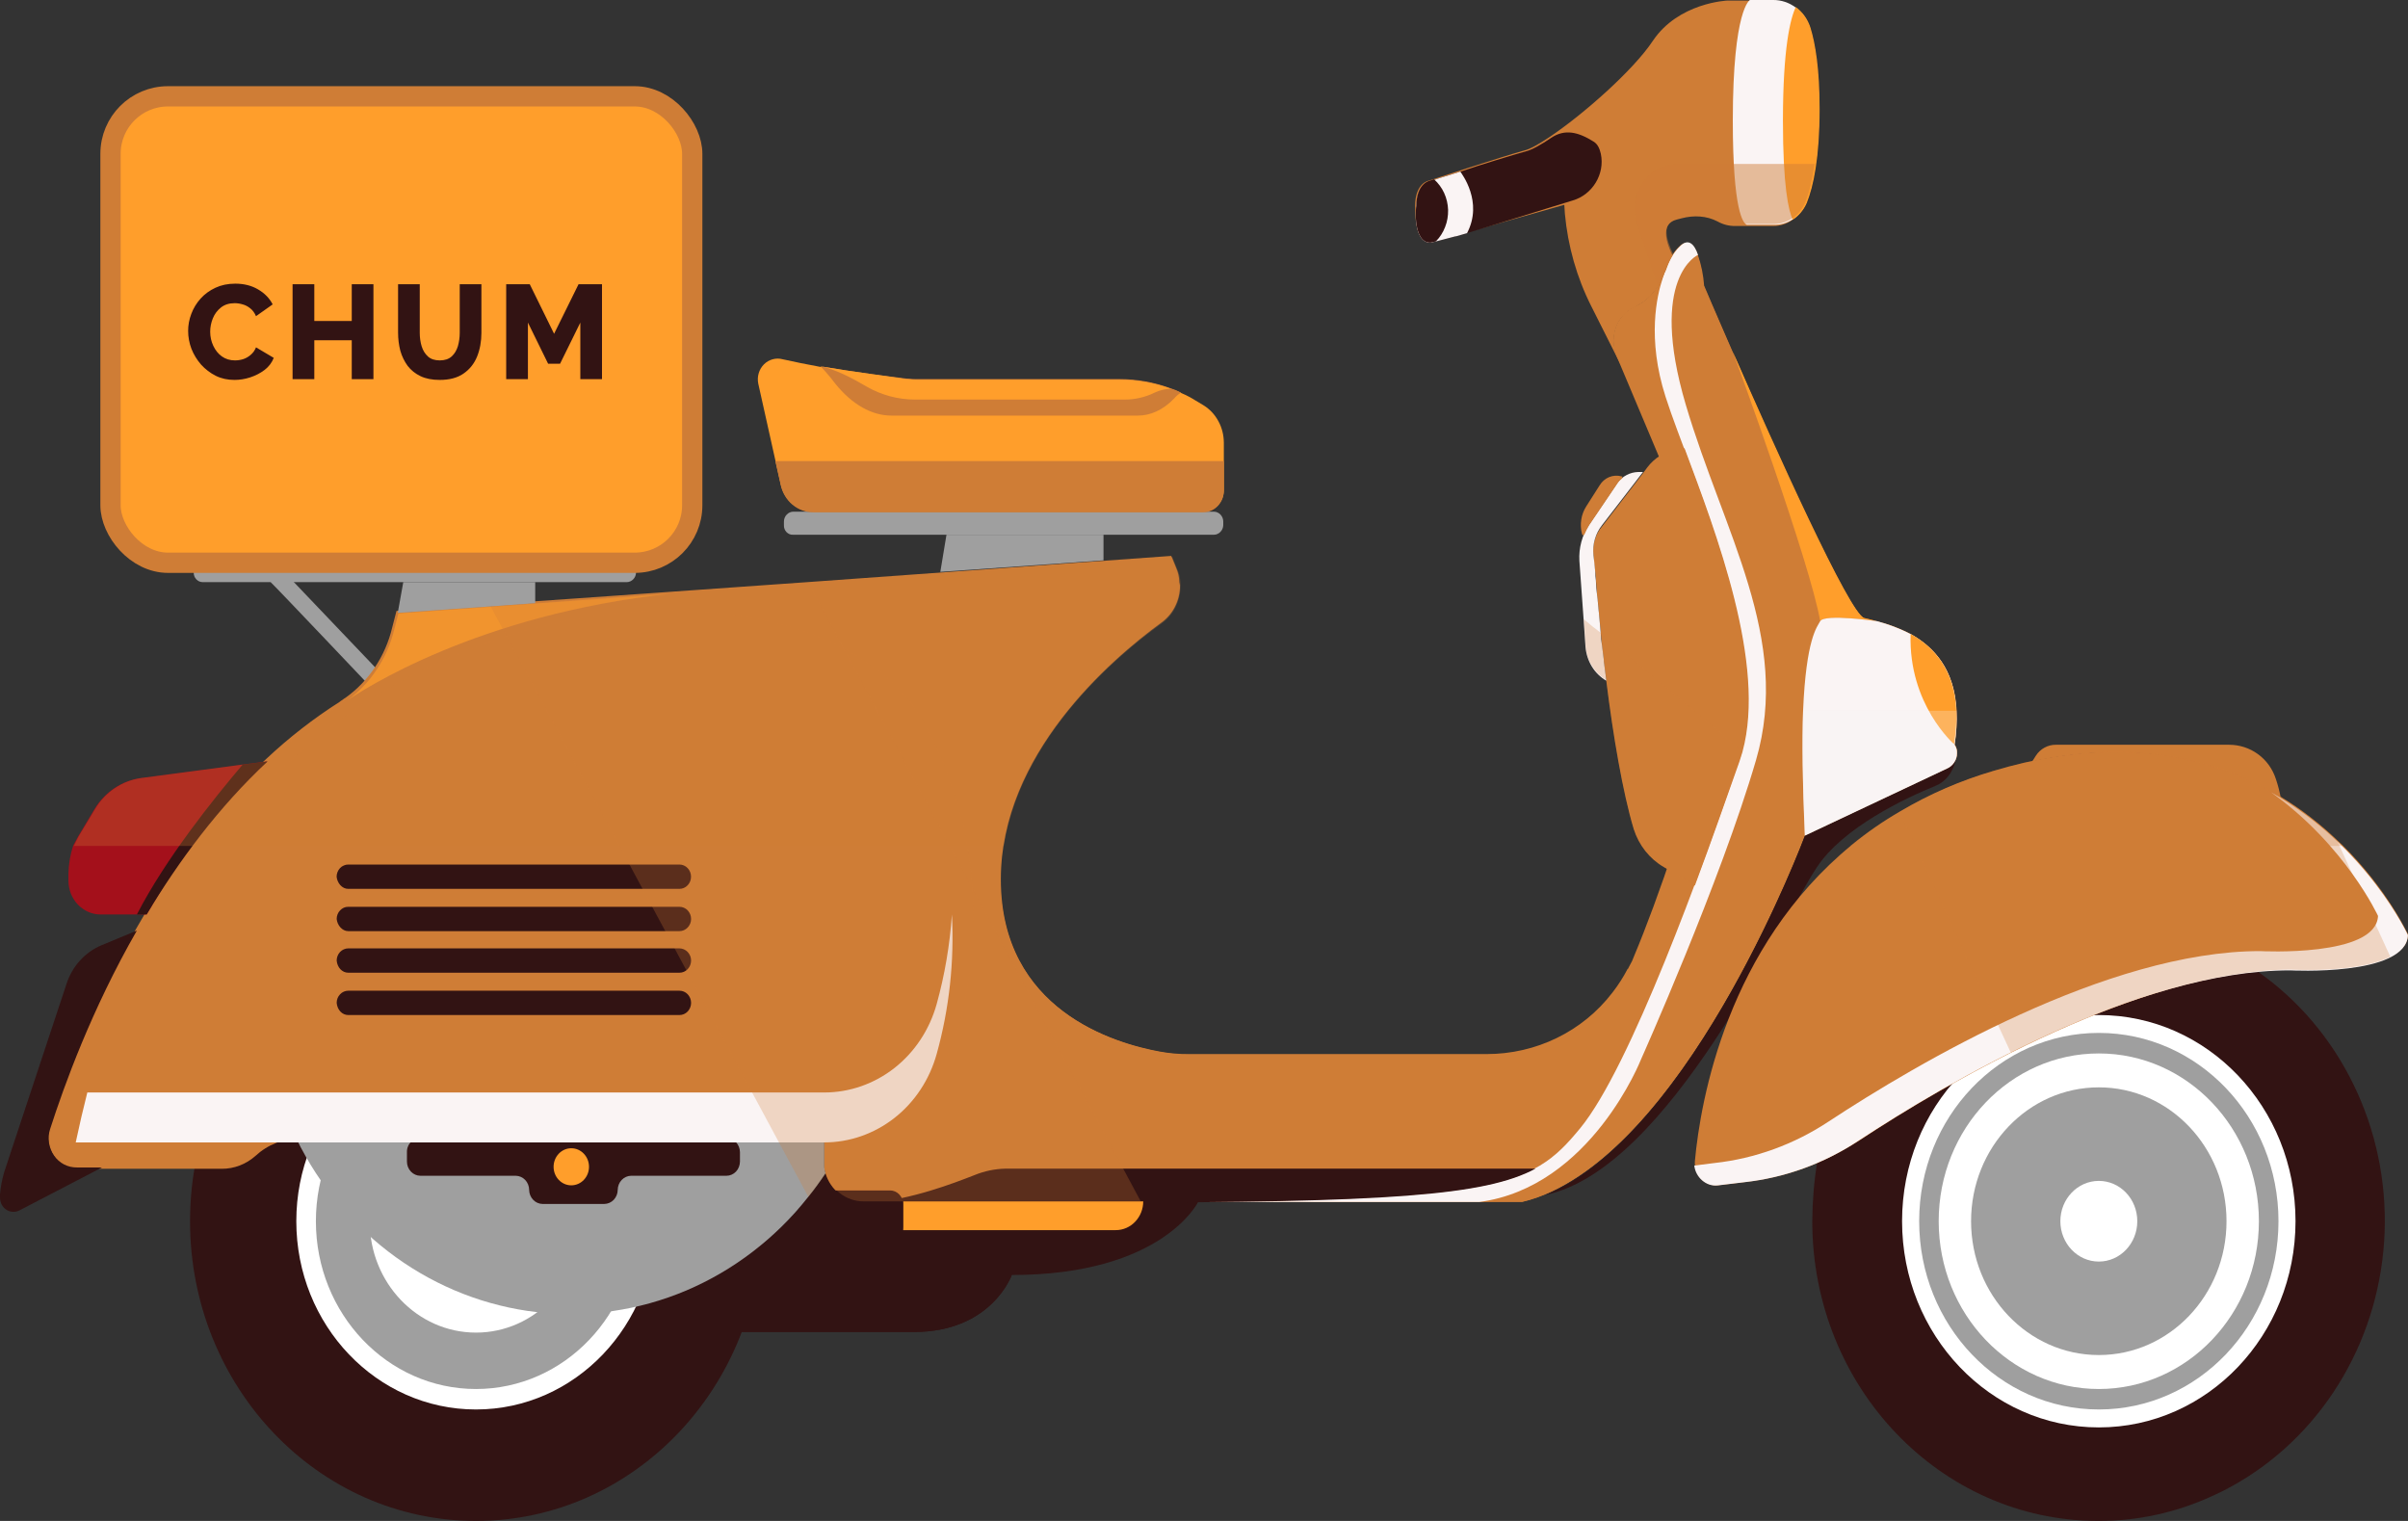 <svg width="38" height="24" viewBox="0 0 38 24" fill="none" xmlns="http://www.w3.org/2000/svg">
<rect x="0" y="0" width="38" height="24" fill="#333333" stroke="none"/>
<path d="M4.512 9.054L6.141 10.762L5.958 10.954C5.958 10.954 4.329 9.236 4.271 9.186L4.512 9.054Z" fill="#9F9F9F"/>
<path d="M12.351 5.669C12.525 5.709 12.737 5.75 12.949 5.79H12.959C13.489 5.881 14.058 5.952 14.299 5.982C14.383 5.991 14.466 5.994 14.55 5.992H17.683C17.953 5.993 18.22 6.041 18.474 6.134C18.534 6.153 18.592 6.176 18.648 6.205C18.721 6.236 18.792 6.273 18.86 6.316L18.995 6.397C19.091 6.457 19.172 6.543 19.227 6.646C19.283 6.748 19.312 6.864 19.313 6.983V7.73C19.313 7.776 19.305 7.82 19.289 7.862C19.273 7.904 19.248 7.942 19.218 7.974C19.187 8.006 19.151 8.031 19.111 8.049C19.071 8.066 19.028 8.074 18.985 8.074H12.833C12.715 8.074 12.6 8.032 12.507 7.955C12.415 7.878 12.35 7.77 12.322 7.649L12.236 7.265L11.966 6.054C11.955 5.999 11.957 5.942 11.973 5.889C11.989 5.835 12.018 5.787 12.056 5.749C12.095 5.71 12.142 5.683 12.194 5.669C12.246 5.655 12.3 5.655 12.351 5.669Z" fill="#FF9E2B"/>
<path d="M12.371 8.286V8.226C12.372 8.186 12.388 8.148 12.415 8.12C12.442 8.092 12.478 8.075 12.516 8.074H19.159C19.197 8.075 19.233 8.092 19.26 8.12C19.287 8.148 19.303 8.186 19.304 8.226V8.286C19.303 8.326 19.287 8.364 19.26 8.392C19.234 8.42 19.197 8.437 19.159 8.438H12.516C12.497 8.439 12.477 8.436 12.459 8.429C12.441 8.421 12.425 8.41 12.411 8.396C12.398 8.382 12.387 8.364 12.38 8.346C12.373 8.327 12.37 8.306 12.371 8.286Z" fill="#9F9F9F"/>
<path d="M14.936 8.438L14.839 9.024L17.414 8.842V8.438H14.936Z" fill="#9F9F9F"/>
<path d="M13.035 18.513C13.074 18.645 13.152 18.76 13.258 18.841C13.364 18.923 13.492 18.967 13.623 18.967H18.907C18.907 18.967 18.348 20.119 15.966 20.119C15.966 20.119 15.648 21.018 14.424 21.018H11.484L11.32 20.119C12.004 19.732 12.592 19.182 13.035 18.513Z" fill="#321313"/>
<path d="M13.035 18.513C13.074 18.645 13.152 18.76 13.258 18.841C13.364 18.923 13.492 18.967 13.623 18.967H16.285C16.189 19.664 15.967 20.119 15.967 20.119C15.967 20.119 15.649 21.018 14.425 21.018H11.484L11.32 20.119C12.004 19.732 12.592 19.182 13.035 18.513Z" fill="#321313"/>
<path d="M7.511 24C10.004 24 12.024 21.882 12.024 19.27C12.024 16.659 10.004 14.541 7.511 14.541C5.019 14.541 2.999 16.659 2.999 19.27C2.999 21.882 5.019 24 7.511 24Z" fill="#321313"/>
<path d="M0.779 17.785C1.02 17.047 1.502 15.734 2.303 14.39C2.332 14.329 2.37 14.279 2.399 14.228C2.457 14.127 2.515 14.036 2.573 13.945C2.611 13.879 2.653 13.815 2.698 13.753C2.728 13.695 2.763 13.641 2.804 13.591C2.805 13.591 2.807 13.591 2.808 13.591C2.809 13.59 2.81 13.589 2.811 13.588C2.812 13.587 2.813 13.586 2.813 13.585C2.813 13.584 2.814 13.582 2.814 13.581C2.852 13.531 2.881 13.48 2.92 13.43C2.958 13.379 2.987 13.339 3.026 13.288C3.064 13.228 3.112 13.167 3.151 13.116C3.228 13.015 3.315 12.904 3.402 12.803C3.44 12.753 3.479 12.712 3.517 12.662C3.556 12.621 3.595 12.571 3.633 12.53L3.643 12.52L3.778 12.379L3.913 12.237C3.961 12.197 4 12.146 4.048 12.106H4.057C4.108 12.065 4.156 12.021 4.202 11.975C4.561 11.638 4.948 11.337 5.36 11.075C5.38 11.055 5.408 11.045 5.428 11.025L5.447 11.014C5.817 10.752 6.081 10.357 6.189 9.903L6.257 9.64L7.723 9.539L10.586 9.338L12.737 9.186L18.483 8.772L18.561 8.964C18.59 9.03 18.607 9.103 18.609 9.176C18.617 9.299 18.595 9.423 18.545 9.534C18.494 9.646 18.417 9.742 18.32 9.813C17.558 10.358 16.092 11.63 15.822 13.329C15.799 13.506 15.787 13.685 15.784 13.864C15.784 15.936 17.577 16.461 18.3 16.593C18.453 16.621 18.608 16.635 18.763 16.633H23.458C24.239 16.633 24.972 16.28 25.445 15.663C25.536 15.546 25.616 15.421 25.685 15.289C25.686 15.289 25.688 15.289 25.689 15.288C25.69 15.288 25.691 15.287 25.692 15.286C25.693 15.285 25.694 15.284 25.694 15.283C25.695 15.281 25.695 15.28 25.695 15.279C25.714 15.248 25.724 15.218 25.743 15.188C25.762 15.158 25.772 15.117 25.791 15.077C25.974 14.642 26.206 14.017 26.427 13.349C26.938 11.843 27.43 10.176 27.43 10.176L25.503 5.6C25.448 5.46 25.446 5.303 25.498 5.162C25.55 5.021 25.652 4.907 25.782 4.843C25.902 4.793 26.008 4.713 26.091 4.61C26.144 4.545 26.189 4.474 26.226 4.398C26.246 4.36 26.262 4.319 26.274 4.277C26.323 4.135 26.39 3.994 26.496 3.893C26.756 3.641 26.853 4.216 26.881 4.499C26.881 4.499 29.08 9.652 29.417 9.753C29.465 9.763 29.543 9.783 29.62 9.804C30.111 9.935 31.076 10.268 30.844 11.744C30.872 11.781 30.885 11.828 30.883 11.875C30.883 11.927 30.868 11.978 30.841 12.021C30.813 12.064 30.774 12.098 30.729 12.118L28.482 13.177C28.482 13.177 28.453 13.238 28.415 13.339C28.116 14.107 26.737 17.351 24.905 18.562C24.616 18.754 24.327 18.895 24.018 18.966H13.614C13.482 18.966 13.354 18.922 13.248 18.84C13.143 18.759 13.065 18.643 13.026 18.512C13.015 18.479 13.008 18.445 13.007 18.411V17.966H4.734C4.475 17.963 4.224 18.061 4.03 18.241C3.882 18.372 3.694 18.444 3.5 18.443H1.214C0.915 18.443 0.693 18.128 0.779 17.785Z" fill="#CF7D36"/>
<path opacity="0.32" d="M1.707 16.906C1.922 16.082 2.229 15.289 2.622 14.541C5.718 8.731 13.104 8.599 14.608 11.449C15.601 13.328 15.437 15.097 15.11 16.259C14.998 16.661 14.764 17.015 14.444 17.266C14.124 17.517 13.735 17.653 13.335 17.654H1.523C1.581 17.401 1.639 17.148 1.707 16.906Z" fill="#CF7D36"/>
<path d="M1.157 13.339C1.186 13.288 1.205 13.248 1.234 13.197L1.494 12.763C1.574 12.632 1.68 12.521 1.805 12.437C1.93 12.354 2.07 12.299 2.217 12.278L3.817 12.066L4.213 12.015C4.165 12.056 4.116 12.106 4.068 12.147H4.059C4.01 12.187 3.972 12.237 3.924 12.278L3.788 12.419C3.741 12.464 3.696 12.511 3.654 12.561L3.644 12.571C3.606 12.611 3.567 12.662 3.528 12.702C3.49 12.753 3.451 12.793 3.413 12.844C3.326 12.945 3.239 13.056 3.162 13.157C3.123 13.218 3.075 13.268 3.037 13.329C2.998 13.379 2.969 13.42 2.93 13.47C2.892 13.521 2.863 13.571 2.824 13.622C2.823 13.622 2.822 13.622 2.821 13.622C2.82 13.623 2.818 13.624 2.818 13.624C2.817 13.626 2.816 13.627 2.815 13.628C2.815 13.629 2.815 13.63 2.815 13.632C2.776 13.692 2.747 13.743 2.709 13.793C2.67 13.854 2.622 13.925 2.583 13.985C2.525 14.076 2.468 14.177 2.41 14.268C2.381 14.329 2.342 14.379 2.314 14.43H1.591C1.524 14.431 1.457 14.417 1.395 14.39C1.333 14.363 1.277 14.324 1.229 14.274C1.181 14.224 1.144 14.165 1.118 14.1C1.093 14.035 1.08 13.965 1.08 13.894V13.793C1.082 13.639 1.108 13.485 1.157 13.339Z" fill="#A4101B"/>
<path d="M24.935 17.815C25.726 16.855 26.864 13.702 27.442 12.015C28.021 10.327 26.672 7.488 26.285 6.275C25.986 5.346 26.15 4.668 26.237 4.406C26.246 4.363 26.262 4.322 26.285 4.284C26.333 4.143 26.401 4.002 26.507 3.901C26.642 3.759 26.738 3.86 26.796 4.032C26.849 4.185 26.881 4.345 26.892 4.507C26.892 4.507 27.075 4.941 27.345 5.558C28.001 7.074 29.177 9.691 29.418 9.761C29.467 9.771 29.534 9.792 29.621 9.812C29.739 9.838 29.856 9.875 29.968 9.923C30.449 10.125 31.027 10.579 30.846 11.752C30.871 11.79 30.885 11.836 30.884 11.883C30.884 11.935 30.869 11.986 30.842 12.029C30.814 12.072 30.775 12.106 30.73 12.126L28.483 13.185C28.483 13.185 26.555 18.358 24.019 18.965H17.27C23.662 18.967 24.144 18.775 24.935 17.815Z" fill="#CF7D36"/>
<path d="M24.935 17.805C25.726 16.846 26.864 13.692 27.442 12.005C28.021 10.318 26.672 7.478 26.285 6.265C25.986 5.336 26.15 4.659 26.237 4.396C26.246 4.353 26.262 4.312 26.285 4.275C26.333 4.133 26.401 3.992 26.507 3.891C26.642 3.749 26.738 3.85 26.796 4.022C26.796 4.022 26.005 4.366 26.603 6.387C27.201 8.407 28.271 10.075 27.711 11.995C27.15 13.915 25.898 16.713 25.898 16.713C25.898 16.713 25.107 18.734 23.343 18.967H17.268C23.662 18.967 24.144 18.765 24.935 17.805Z" fill="#FAF4F4"/>
<path d="M25.282 8.307L25.928 7.467L25.995 7.376C26.108 7.227 26.269 7.126 26.448 7.093L26.583 7.073C27.085 8.417 27.875 10.479 27.498 11.862C27.479 11.913 27.469 11.963 27.45 12.014C27.257 12.559 27.017 13.247 26.746 13.974L26.254 13.681C26.031 13.551 25.863 13.338 25.782 13.085C25.608 12.509 25.454 11.599 25.348 10.741V10.73C25.339 10.63 25.32 10.538 25.31 10.438V10.419C25.3 10.338 25.291 10.257 25.281 10.186C25.279 10.122 25.273 10.058 25.262 9.995C25.252 9.883 25.242 9.782 25.233 9.681C25.223 9.611 25.223 9.54 25.213 9.479C25.213 9.459 25.204 9.429 25.204 9.399C25.194 9.308 25.194 9.227 25.185 9.156C25.185 9.116 25.175 9.065 25.175 9.025C25.155 8.924 25.155 8.833 25.146 8.762C25.136 8.68 25.143 8.597 25.167 8.519C25.19 8.44 25.229 8.368 25.282 8.307Z" fill="#CF7D36"/>
<path d="M24.386 18.856C26.333 18.452 28.108 14.531 28.667 13.692C29.081 13.056 30.075 12.591 30.547 12.399C30.701 12.338 30.817 12.187 30.856 12.015L30.865 11.975C30.854 12.008 30.836 12.039 30.812 12.065C30.789 12.091 30.761 12.112 30.73 12.126L28.484 13.186C28.484 13.186 26.729 17.886 24.386 18.856Z" fill="#321313"/>
<path d="M29.621 9.802C29.534 9.782 29.466 9.761 29.418 9.752C29.187 9.681 28.011 7.064 27.345 5.548C27.384 5.649 28.57 8.893 28.724 9.802C28.791 9.681 29.621 9.802 29.621 9.802Z" fill="#FF9E2B"/>
<path d="M29.968 9.914C29.843 9.864 29.717 9.834 29.621 9.803C29.717 9.832 29.843 9.864 29.968 9.914Z" fill="#FF9E2B"/>
<path d="M35.994 12.601C35.976 12.498 35.95 12.397 35.917 12.298C35.811 11.965 35.512 11.752 35.175 11.752H32.446C32.383 11.751 32.322 11.766 32.266 11.796C32.21 11.826 32.163 11.87 32.128 11.924L32.07 12.015C33.776 11.651 35.069 12.025 35.994 12.601Z" fill="#CF7D36"/>
<path d="M25.079 8.276L25.523 7.62C25.562 7.568 25.612 7.525 25.669 7.496C25.725 7.466 25.787 7.45 25.851 7.448H25.928L25.282 8.286C25.23 8.352 25.191 8.428 25.168 8.509C25.144 8.591 25.137 8.676 25.146 8.761C25.155 8.831 25.165 8.922 25.174 9.024C25.173 9.068 25.177 9.112 25.184 9.155C25.186 9.236 25.192 9.317 25.204 9.397C25.204 9.418 25.213 9.448 25.213 9.478C25.223 9.549 25.223 9.61 25.233 9.68C25.242 9.781 25.252 9.882 25.261 9.993C25.263 10.058 25.27 10.122 25.281 10.185C25.29 10.266 25.3 10.337 25.31 10.418V10.438C25.319 10.529 25.338 10.63 25.348 10.731V10.741C25.256 10.687 25.177 10.61 25.12 10.517C25.063 10.423 25.029 10.316 25.02 10.206L24.991 9.781L24.924 8.851C24.912 8.647 24.967 8.444 25.079 8.276Z" fill="#FAF4F4"/>
<path d="M25.6 7.549V7.517H25.59C25.526 7.499 25.457 7.503 25.394 7.528C25.332 7.554 25.279 7.599 25.243 7.659L25.031 7.992C24.992 8.054 24.965 8.124 24.954 8.197C24.942 8.27 24.945 8.345 24.963 8.417L24.973 8.447L25.002 8.437C25.024 8.384 25.05 8.334 25.079 8.286L25.523 7.63C25.543 7.598 25.569 7.57 25.6 7.549Z" fill="#CF7D36"/>
<path d="M17.607 10.186C18.243 9.61 18.542 9.549 18.619 9.186C18.628 9.309 18.606 9.432 18.555 9.544C18.505 9.656 18.427 9.751 18.33 9.822C17.501 10.428 15.794 11.914 15.794 13.874C15.794 15.946 17.597 16.471 18.32 16.603C18.473 16.631 18.628 16.645 18.783 16.643H23.478C24.259 16.643 24.992 16.29 25.465 15.673L25.012 16.379C24.884 16.578 24.712 16.741 24.51 16.854C24.308 16.966 24.083 17.026 23.854 17.026H18.33C18.33 17.026 15.485 17.026 15.485 14.5C15.485 11.973 16.363 11.338 17.607 10.186Z" fill="#CF7D36"/>
<path d="M3.828 12.066L4.223 12.015C3.453 12.732 2.816 13.592 2.314 14.43H2.16C2.613 13.551 3.365 12.611 3.828 12.066Z" fill="#321313"/>
<path d="M1.41436e-05 18.847L1.41436e-05 18.897C-0 18.935 0.009 18.973 0.026 19.007C0.044 19.04 0.069 19.069 0.1 19.089C0.131 19.109 0.167 19.121 0.203 19.122C0.239 19.124 0.276 19.116 0.308 19.099L1.61 18.422H1.215C1.145 18.423 1.075 18.407 1.012 18.375C0.949 18.342 0.894 18.294 0.853 18.235C0.811 18.175 0.784 18.106 0.773 18.033C0.762 17.96 0.768 17.886 0.791 17.816C1.012 17.129 1.446 15.927 2.16 14.684L1.601 14.916C1.473 14.97 1.358 15.051 1.263 15.156C1.168 15.26 1.096 15.385 1.051 15.521L0.067 18.493C0.033 18.608 0.01 18.727 1.41436e-05 18.847Z" fill="#321313"/>
<path d="M13.75 18.977H17.279C21.907 18.977 23.44 18.866 24.231 18.441H15.861C15.697 18.445 15.534 18.479 15.38 18.542C15.042 18.674 14.386 18.926 13.75 18.977Z" fill="#321313"/>
<path d="M6.219 9.943L6.287 9.68L10.616 9.367H10.597C7.53 9.69 5.698 10.903 5.477 11.055C5.843 10.789 6.107 10.395 6.219 9.943Z" fill="#FF9E2B"/>
<path d="M22.331 3.253C22.331 2.879 22.553 2.849 22.553 2.849C22.553 2.849 23.691 2.475 24.057 2.374C24.144 2.354 24.288 2.273 24.453 2.162C24.982 1.808 25.773 1.111 26.082 0.646C26.487 0.04 27.258 0.009 27.258 0.009H27.963C28.09 0.009 28.215 0.051 28.318 0.129C28.422 0.207 28.5 0.317 28.541 0.444C28.618 0.696 28.685 1.1 28.685 1.727C28.685 2.495 28.589 2.95 28.483 3.212C28.443 3.318 28.374 3.408 28.284 3.471C28.195 3.534 28.089 3.567 27.981 3.566H27.385C27.287 3.568 27.191 3.543 27.105 3.495C26.932 3.404 26.729 3.394 26.536 3.445L26.459 3.465C26.189 3.535 26.305 3.849 26.392 4.031C26.345 4.111 26.307 4.195 26.276 4.283C26.264 4.325 26.248 4.365 26.228 4.404C26.195 4.483 26.15 4.555 26.093 4.616C26.016 4.717 25.91 4.788 25.794 4.849C25.728 4.879 25.668 4.922 25.618 4.977C25.568 5.031 25.529 5.095 25.503 5.166C25.477 5.236 25.465 5.311 25.466 5.387C25.468 5.462 25.485 5.537 25.514 5.606L25.592 5.787L25.11 4.829C24.882 4.377 24.742 3.882 24.695 3.373L24.686 3.232L22.97 3.717H22.96L22.575 3.828C22.293 3.829 22.341 3.253 22.331 3.253Z" fill="#CF7D36"/>
<path d="M22.351 3.264C22.351 2.89 22.573 2.86 22.573 2.86C22.591 2.852 22.61 2.845 22.63 2.84C22.707 2.81 22.862 2.769 23.045 2.709C23.402 2.587 23.874 2.446 24.086 2.386C24.173 2.365 24.317 2.285 24.482 2.173C24.694 2.032 24.906 2.082 25.147 2.234C25.214 2.274 25.243 2.345 25.262 2.426C25.33 2.749 25.128 3.073 24.819 3.163L23.151 3.679L22.977 3.729H22.968L22.659 3.81L22.573 3.83C22.293 3.83 22.341 3.253 22.351 3.264Z" fill="#321313"/>
<path d="M22.351 3.264C22.351 2.89 22.573 2.86 22.573 2.86C22.591 2.851 22.61 2.845 22.63 2.84C22.707 2.81 22.862 2.769 23.045 2.708C23.064 2.739 23.411 3.183 23.151 3.679L22.977 3.729H22.968L22.659 3.81L22.573 3.83C22.293 3.83 22.341 3.253 22.351 3.264Z" fill="#FAF4F4"/>
<path d="M22.351 3.253C22.351 2.879 22.573 2.849 22.573 2.849C22.591 2.841 22.61 2.834 22.63 2.829C22.697 2.889 22.752 2.963 22.79 3.046C22.828 3.129 22.849 3.22 22.852 3.312C22.854 3.405 22.839 3.497 22.805 3.582C22.772 3.668 22.723 3.745 22.659 3.809L22.573 3.829C22.293 3.83 22.341 3.253 22.351 3.253Z" fill="#321313"/>
<path d="M27.616 1.69031e-05H27.982C28.11 -0.001 28.235 0.041 28.338 0.119C28.442 0.197 28.52 0.307 28.56 0.435C28.637 0.687 28.704 1.091 28.704 1.718C28.704 2.486 28.608 2.941 28.502 3.203C28.455 3.312 28.378 3.404 28.28 3.466C28.196 3.52 28.099 3.548 28 3.547H27.567C27.509 3.527 27.345 3.335 27.345 1.9C27.346 0.131 27.616 1.69031e-05 27.616 1.69031e-05Z" fill="#FAF4F4"/>
<path d="M28.339 0.111C28.447 0.19 28.528 0.304 28.57 0.435C28.648 0.687 28.715 1.091 28.715 1.718C28.715 2.486 28.618 2.941 28.512 3.203C28.465 3.312 28.388 3.404 28.291 3.466C28.223 3.325 28.136 2.931 28.136 1.9C28.137 0.758 28.252 0.293 28.339 0.111Z" fill="#FF9E2B"/>
<path d="M7.511 22.241C9.076 22.241 10.345 20.911 10.345 19.27C10.345 17.629 9.076 16.299 7.511 16.299C5.945 16.299 4.676 17.629 4.676 19.27C4.676 20.911 5.945 22.241 7.511 22.241Z" fill="white"/>
<path d="M7.511 21.918C8.907 21.918 10.038 20.732 10.038 19.27C10.038 17.808 8.907 16.623 7.511 16.623C6.116 16.623 4.985 17.808 4.985 19.27C4.985 20.732 6.116 21.918 7.511 21.918Z" fill="#9F9F9F"/>
<path d="M7.511 21.383C8.624 21.383 9.527 20.437 9.527 19.271C9.527 18.104 8.624 17.159 7.511 17.159C6.398 17.159 5.496 18.104 5.496 19.271C5.496 20.437 6.398 21.383 7.511 21.383Z" fill="#9F9F9F"/>
<path d="M7.512 21.028C8.438 21.028 9.189 20.241 9.189 19.27C9.189 18.299 8.438 17.512 7.512 17.512C6.585 17.512 5.834 18.299 5.834 19.27C5.834 20.241 6.585 21.028 7.512 21.028Z" fill="white"/>
<path d="M28.676 18.341C28.823 17.577 29.146 16.863 29.619 16.261C30.091 15.659 30.698 15.189 31.385 14.891C32.072 14.593 32.819 14.478 33.559 14.554C34.299 14.631 35.01 14.897 35.628 15.33C36.269 15.779 36.79 16.393 37.14 17.113C37.491 17.832 37.66 18.634 37.631 19.442C37.602 20.249 37.376 21.035 36.975 21.725C36.574 22.415 36.011 22.986 35.339 23.384C35.208 23.462 35.073 23.533 34.934 23.596C34.361 23.864 33.74 24.002 33.112 24C30.624 24 28.599 21.888 28.599 19.27C28.601 18.959 28.626 18.648 28.676 18.341Z" fill="#321313"/>
<path d="M33.121 22.524C34.836 22.524 36.225 21.067 36.225 19.27C36.225 17.473 34.836 16.017 33.121 16.017C31.406 16.017 30.016 17.473 30.016 19.27C30.016 21.067 31.406 22.524 33.121 22.524Z" fill="white"/>
<path d="M33.121 22.241C34.687 22.241 35.956 20.911 35.956 19.27C35.956 17.629 34.687 16.299 33.121 16.299C31.555 16.299 30.286 17.629 30.286 19.27C30.286 20.911 31.555 22.241 33.121 22.241Z" fill="#9F9F9F"/>
<path d="M33.121 21.918C34.516 21.918 35.647 20.732 35.647 19.27C35.647 17.808 34.516 16.623 33.121 16.623C31.725 16.623 30.594 17.808 30.594 19.27C30.594 20.732 31.725 21.918 33.121 21.918Z" fill="white"/>
<path d="M33.121 21.382C34.234 21.382 35.136 20.436 35.136 19.27C35.136 18.104 34.234 17.158 33.121 17.158C32.008 17.158 31.105 18.104 31.105 19.27C31.105 20.436 32.008 21.382 33.121 21.382Z" fill="#9F9F9F"/>
<path d="M33.121 21.028C34.048 21.028 34.799 20.241 34.799 19.27C34.799 18.299 34.048 17.512 33.121 17.512C32.195 17.512 31.444 18.299 31.444 19.27C31.444 20.241 32.195 21.028 33.121 21.028Z" fill="#9F9F9F"/>
<path d="M33.121 19.907C33.457 19.907 33.728 19.622 33.728 19.27C33.728 18.919 33.457 18.634 33.121 18.634C32.786 18.634 32.514 18.919 32.514 19.27C32.514 19.622 32.786 19.907 33.121 19.907Z" fill="white"/>
<path d="M14.252 18.957H18.041C18.041 19.078 17.995 19.193 17.914 19.278C17.833 19.363 17.723 19.411 17.608 19.411H14.252V18.957Z" fill="#FF9E2B"/>
<path d="M12.583 19.179C12.583 19.075 12.623 18.975 12.693 18.901C12.764 18.827 12.859 18.785 12.959 18.785H14.049C14.102 18.785 14.153 18.808 14.191 18.848C14.229 18.887 14.251 18.941 14.251 18.997V19.361C14.251 19.417 14.229 19.471 14.191 19.511C14.153 19.551 14.102 19.573 14.049 19.573H12.959C12.909 19.574 12.86 19.564 12.814 19.545C12.768 19.526 12.727 19.497 12.691 19.46C12.656 19.423 12.629 19.379 12.61 19.331C12.591 19.283 12.582 19.231 12.583 19.179Z" fill="#321313"/>
<path d="M3.057 9.034C3.058 8.994 3.073 8.956 3.1 8.928C3.127 8.9 3.163 8.884 3.201 8.883H9.893C9.931 8.884 9.967 8.9 9.994 8.928C10.021 8.956 10.037 8.994 10.037 9.034C10.037 9.074 10.021 9.112 9.994 9.14C9.967 9.168 9.931 9.185 9.893 9.186H3.201C3.182 9.186 3.163 9.182 3.145 9.175C3.128 9.167 3.112 9.156 3.098 9.142C3.085 9.128 3.074 9.111 3.067 9.093C3.06 9.074 3.056 9.054 3.057 9.034Z" fill="#9F9F9F"/>
<path d="M6.364 9.186L6.277 9.671L8.446 9.519V9.186H6.364Z" fill="#9F9F9F"/>
<path d="M29.216 13.338C29.459 13.138 29.716 12.959 29.987 12.803C30.449 12.529 30.941 12.316 31.453 12.166C34.114 11.368 35.859 12.287 36.871 13.248C36.9 13.278 36.939 13.308 36.968 13.338C37.681 14.045 37.999 14.743 37.999 14.743C37.999 14.905 37.884 15.016 37.72 15.096C37.209 15.359 36.148 15.298 36.148 15.298C35.977 15.298 35.807 15.309 35.637 15.328C34.355 15.45 32.947 16.005 31.732 16.612C30.91 17.026 30.112 17.488 29.341 17.996C29.131 18.132 28.912 18.25 28.685 18.349C28.318 18.506 27.931 18.608 27.537 18.652L27.113 18.703C27.064 18.708 27.014 18.701 26.967 18.684C26.921 18.666 26.878 18.638 26.843 18.601C26.808 18.565 26.781 18.52 26.765 18.471C26.748 18.422 26.742 18.37 26.747 18.318C26.835 17.36 27.259 14.945 29.216 13.338Z" fill="#CF7D36"/>
<path d="M26.737 18.392C26.757 18.574 26.921 18.726 27.104 18.706L27.528 18.655C28.169 18.584 28.786 18.36 29.331 17.999C30.729 17.08 33.728 15.312 36.139 15.312C36.139 15.312 37.971 15.412 37.999 14.756C37.999 14.756 37.353 13.352 35.84 12.503C37.016 13.342 37.527 14.453 37.527 14.453C37.498 15.109 35.666 15.008 35.666 15.008C33.256 15.008 30.257 16.777 28.859 17.696C28.314 18.057 27.697 18.282 27.056 18.352L26.737 18.392Z" fill="#FAF4F4"/>
<path d="M1.379 17.209C1.594 16.386 1.902 15.592 2.295 14.844C5.39 9.034 12.776 8.903 14.28 11.752C15.273 13.632 15.11 15.4 14.782 16.562C14.67 16.965 14.436 17.318 14.116 17.569C13.796 17.821 13.407 17.957 13.007 17.957H1.196C1.243 17.704 1.304 17.454 1.379 17.209Z" fill="#CF7D36"/>
<path d="M4.734 17.956H13.007V18.411C13.009 18.445 13.016 18.479 13.027 18.512C12.939 18.645 12.843 18.775 12.746 18.897C12.232 19.545 11.572 20.049 10.827 20.365C10.081 20.68 9.272 20.797 8.473 20.705C7.673 20.613 6.908 20.315 6.245 19.837C5.583 19.359 5.043 18.717 4.676 17.967C4.696 17.967 4.715 17.956 4.734 17.956Z" fill="#9F9F9F"/>
<path d="M5.399 17.896C6.18 19.169 7.502 20.008 8.996 20.008C10.491 20.008 11.812 19.169 12.593 17.896H5.399Z" fill="#9F9F9F"/>
<path d="M5.679 17.956C6.402 19.078 7.617 19.816 9.006 19.816C10.394 19.816 11.609 19.078 12.332 17.956H5.679Z" fill="#9F9F9F"/>
<path d="M6.422 18.179V18.331C6.422 18.39 6.445 18.446 6.485 18.488C6.524 18.529 6.578 18.553 6.634 18.553H8.138C8.194 18.554 8.248 18.577 8.288 18.619C8.327 18.66 8.35 18.717 8.35 18.775C8.351 18.834 8.373 18.89 8.413 18.932C8.453 18.974 8.506 18.997 8.562 18.998H9.536C9.592 18.997 9.646 18.974 9.686 18.932C9.725 18.89 9.748 18.834 9.748 18.775C9.749 18.717 9.771 18.66 9.811 18.619C9.851 18.577 9.904 18.554 9.96 18.553H11.465C11.521 18.553 11.574 18.529 11.614 18.488C11.654 18.446 11.676 18.39 11.677 18.331V18.179C11.676 18.121 11.654 18.064 11.614 18.023C11.574 17.981 11.521 17.958 11.465 17.957H6.634C6.606 17.956 6.578 17.962 6.552 17.973C6.526 17.984 6.503 18 6.483 18.021C6.463 18.042 6.447 18.066 6.437 18.094C6.426 18.121 6.421 18.15 6.422 18.179Z" fill="#321313"/>
<path d="M9.015 18.704C9.17 18.704 9.295 18.573 9.295 18.412C9.295 18.25 9.17 18.119 9.015 18.119C8.861 18.119 8.736 18.25 8.736 18.412C8.736 18.573 8.861 18.704 9.015 18.704Z" fill="#FF9E2B"/>
<path d="M7.82 11.823L8.148 10.782C8.182 10.679 8.245 10.589 8.33 10.526C8.415 10.462 8.516 10.428 8.62 10.429H11.417C11.495 10.428 11.572 10.447 11.642 10.484C11.711 10.521 11.772 10.574 11.818 10.64C11.864 10.707 11.895 10.783 11.907 10.864C11.919 10.945 11.913 11.028 11.889 11.106L11.561 12.146C11.528 12.25 11.464 12.339 11.379 12.403C11.294 12.466 11.193 12.5 11.089 12.5H8.292C8.215 12.499 8.138 12.48 8.069 12.443C7.999 12.406 7.939 12.352 7.893 12.286C7.847 12.22 7.817 12.144 7.804 12.064C7.791 11.983 7.797 11.901 7.82 11.823Z" fill="#CF7D36"/>
<path d="M1.378 17.239C1.311 17.502 1.253 17.755 1.195 18.027H13.007C13.407 18.027 13.796 17.891 14.116 17.64C14.436 17.389 14.669 17.035 14.781 16.633C14.98 15.918 15.061 15.173 15.022 14.43C14.989 14.909 14.909 15.383 14.781 15.845C14.669 16.247 14.436 16.6 14.116 16.852C13.796 17.103 13.407 17.239 13.007 17.239H1.378Z" fill="#FAF4F4"/>
<path d="M5.312 13.834C5.312 13.809 5.317 13.784 5.326 13.761C5.336 13.737 5.349 13.716 5.366 13.698C5.383 13.68 5.403 13.666 5.426 13.657C5.448 13.647 5.472 13.642 5.496 13.642H10.722C10.77 13.642 10.817 13.662 10.851 13.698C10.886 13.734 10.905 13.783 10.905 13.834C10.905 13.885 10.886 13.934 10.851 13.97C10.817 14.006 10.77 14.026 10.722 14.026H5.496C5.399 14.027 5.322 13.935 5.312 13.834Z" fill="#321313"/>
<path d="M5.313 14.501C5.313 14.475 5.318 14.45 5.327 14.427C5.336 14.404 5.35 14.383 5.367 14.365C5.384 14.347 5.404 14.333 5.426 14.323C5.448 14.313 5.472 14.309 5.496 14.309H10.722C10.771 14.309 10.818 14.329 10.852 14.365C10.886 14.401 10.906 14.45 10.906 14.501C10.906 14.552 10.886 14.6 10.852 14.636C10.818 14.672 10.771 14.693 10.722 14.693H5.496C5.4 14.693 5.323 14.601 5.313 14.501Z" fill="#321313"/>
<path d="M5.313 15.157C5.313 15.132 5.318 15.107 5.327 15.084C5.336 15.06 5.35 15.039 5.367 15.021C5.384 15.004 5.404 14.989 5.426 14.98C5.448 14.97 5.472 14.965 5.496 14.965H10.722C10.771 14.965 10.818 14.986 10.852 15.022C10.886 15.058 10.906 15.106 10.906 15.157C10.906 15.208 10.886 15.257 10.852 15.293C10.818 15.329 10.771 15.349 10.722 15.349H5.496C5.4 15.349 5.323 15.268 5.313 15.157Z" fill="#321313"/>
<path d="M5.313 15.825C5.313 15.774 5.332 15.725 5.367 15.689C5.401 15.653 5.448 15.633 5.496 15.633H10.722C10.771 15.633 10.818 15.653 10.852 15.689C10.886 15.725 10.906 15.774 10.906 15.825C10.906 15.876 10.886 15.925 10.852 15.961C10.818 15.997 10.771 16.017 10.722 16.017H5.496C5.4 16.017 5.323 15.936 5.313 15.825Z" fill="#321313"/>
<path d="M14.289 5.972C14.373 5.981 14.457 5.984 14.54 5.982H17.674C17.943 5.983 18.21 6.031 18.465 6.124C18.524 6.143 18.582 6.166 18.638 6.195C18.598 6.219 18.562 6.249 18.532 6.285C18.349 6.477 18.147 6.558 17.954 6.558H14.068C13.759 6.558 13.45 6.386 13.181 6.054C13.109 5.958 13.032 5.867 12.949 5.781C13.479 5.871 14.048 5.942 14.289 5.972Z" fill="#CF7D36"/>
<path d="M14.299 5.982C14.383 5.991 14.466 5.994 14.55 5.992H17.684C17.953 5.993 18.22 6.041 18.474 6.134C18.388 6.137 18.303 6.157 18.224 6.194C18.07 6.27 17.902 6.308 17.732 6.305H14.434C14.171 6.304 13.912 6.235 13.681 6.103C13.46 5.972 13.171 5.821 12.949 5.78C13.48 5.871 14.049 5.942 14.299 5.982Z" fill="#FF9E2B"/>
<path d="M28.454 11.216C28.502 10.075 28.676 9.893 28.724 9.802C28.791 9.681 29.621 9.802 29.621 9.802C29.803 9.85 29.981 9.918 30.15 10.004C30.507 10.206 30.845 10.549 30.873 11.216C30.881 11.395 30.872 11.575 30.844 11.752C30.871 11.79 30.884 11.836 30.882 11.883C30.882 11.935 30.868 11.986 30.84 12.029C30.813 12.072 30.774 12.106 30.728 12.126L28.481 13.186C28.444 12.328 28.435 11.692 28.454 11.216Z" fill="#FAF4F4"/>
<path d="M30.836 11.742C30.836 11.742 30.114 11.115 30.151 10.004C30.585 10.246 31 10.722 30.836 11.742Z" fill="#FF9E2B"/>
<path opacity="0.47" d="M26.448 2.587H28.637C28.598 2.85 28.55 3.041 28.492 3.183C28.451 3.287 28.382 3.376 28.292 3.439C28.203 3.502 28.098 3.536 27.991 3.536H27.393C27.296 3.538 27.199 3.514 27.113 3.466C26.94 3.375 26.737 3.365 26.544 3.415L26.467 3.435C26.198 3.506 26.313 3.82 26.4 4.001C26.354 4.081 26.315 4.166 26.284 4.254C26.272 4.296 26.256 4.337 26.236 4.375C26.216 4.426 26.19 4.473 26.159 4.517L25.831 3.526C25.677 3.072 26.005 2.597 26.448 2.587Z" fill="#CF7D36"/>
<path opacity="0.25" d="M28.454 11.216H30.874C30.883 11.395 30.873 11.575 30.845 11.752C30.872 11.79 30.886 11.836 30.884 11.883C30.884 11.935 30.869 11.986 30.842 12.029C30.814 12.072 30.775 12.106 30.73 12.126L28.483 13.186C28.444 12.328 28.435 11.691 28.454 11.216Z" fill="#FAF4F4"/>
<path opacity="0.26" d="M36.958 13.349H29.196C29.794 12.864 30.527 12.45 31.443 12.177C34.201 11.348 35.965 12.359 36.958 13.349Z" fill="#CF7D36"/>
<path opacity="0.29" d="M1.243 13.197L1.504 12.763C1.583 12.632 1.689 12.521 1.814 12.437C1.939 12.353 2.079 12.299 2.226 12.278L3.826 12.065L4.222 12.015C4.58 11.678 4.968 11.377 5.379 11.116C5.398 11.095 5.427 11.085 5.446 11.065L5.466 11.055C5.835 10.793 6.099 10.397 6.208 9.943L6.276 9.681L10.605 9.368L18.502 8.791L18.579 8.984C18.609 9.05 18.625 9.122 18.628 9.196C18.636 9.319 18.614 9.442 18.563 9.554C18.513 9.666 18.435 9.762 18.339 9.832C17.577 10.378 16.111 11.651 15.841 13.349H1.166C1.195 13.298 1.214 13.248 1.243 13.197Z" fill="#CF7D36"/>
<path opacity="0.26" d="M25.272 9.994C26.034 10.63 26.844 11.307 27.5 11.853C27.48 11.903 27.471 11.954 27.451 12.004C27.259 12.55 27.018 13.237 26.747 13.965L26.256 13.672C26.033 13.542 25.864 13.329 25.783 13.075C25.61 12.499 25.455 11.59 25.35 10.731C25.257 10.677 25.179 10.6 25.122 10.506C25.064 10.413 25.03 10.306 25.022 10.195L24.993 9.771C25.089 9.852 25.176 9.923 25.272 9.994Z" fill="#CF7D36"/>
<path d="M19.313 7.276V7.741C19.313 7.786 19.305 7.831 19.289 7.873C19.272 7.914 19.248 7.952 19.218 7.984C19.187 8.016 19.151 8.042 19.111 8.059C19.071 8.076 19.028 8.084 18.985 8.084H12.833C12.715 8.084 12.6 8.042 12.507 7.965C12.414 7.888 12.349 7.78 12.322 7.66L12.235 7.276H19.313Z" fill="#CF7D36"/>
<path opacity="0.26" d="M10.606 9.347L12.757 9.196L18.002 18.957H13.624C13.493 18.957 13.365 18.913 13.259 18.832C13.153 18.75 13.075 18.635 13.036 18.503C12.95 18.634 12.853 18.766 12.757 18.887L12.255 17.957L7.743 9.57L10.606 9.347Z" fill="#CF7D36"/>
<path opacity="0.26" d="M31.454 12.166C34.115 11.368 35.86 12.287 36.873 13.248L37.721 15.097C37.21 15.36 36.15 15.299 36.15 15.299C35.979 15.299 35.808 15.309 35.639 15.329C34.356 15.45 32.948 16.006 31.733 16.612L31.02 15.076L29.979 12.813C30.446 12.54 30.941 12.323 31.454 12.166Z" fill="#CF7D36"/>
<rect x="1.744" y="1.52" width="9.18" height="7.36" rx="0.907" fill="#FF9E2B" stroke="#CF7D36" stroke-width="0.32"/>
<path d="M2.969 5.221C2.969 5.131 2.985 5.042 3.019 4.953C3.052 4.864 3.101 4.784 3.165 4.712C3.229 4.641 3.307 4.584 3.399 4.541C3.491 4.498 3.595 4.476 3.712 4.476C3.85 4.476 3.97 4.506 4.073 4.567C4.176 4.627 4.253 4.706 4.303 4.803L4.04 4.989C4.018 4.937 3.988 4.896 3.95 4.866C3.913 4.836 3.872 4.814 3.829 4.803C3.786 4.79 3.744 4.784 3.704 4.784C3.616 4.784 3.544 4.807 3.487 4.852C3.43 4.897 3.387 4.954 3.359 5.023C3.331 5.092 3.317 5.162 3.317 5.234C3.317 5.312 3.333 5.387 3.366 5.457C3.398 5.526 3.443 5.582 3.501 5.624C3.56 5.666 3.629 5.687 3.708 5.687C3.75 5.687 3.792 5.681 3.835 5.668C3.879 5.654 3.918 5.632 3.954 5.601C3.992 5.57 4.021 5.53 4.04 5.481L4.32 5.647C4.291 5.722 4.243 5.785 4.176 5.837C4.109 5.888 4.033 5.927 3.948 5.955C3.865 5.982 3.782 5.995 3.7 5.995C3.592 5.995 3.494 5.974 3.405 5.93C3.316 5.885 3.239 5.826 3.173 5.753C3.108 5.678 3.057 5.595 3.021 5.504C2.986 5.411 2.969 5.317 2.969 5.221Z" fill="#321313"/>
<path d="M5.893 4.485V5.983H5.551V5.369H4.96V5.983H4.617V4.485H4.96V5.065H5.551V4.485H5.893Z" fill="#321313"/>
<path d="M6.94 5.995C6.821 5.995 6.72 5.976 6.637 5.936C6.553 5.896 6.485 5.841 6.432 5.772C6.381 5.701 6.342 5.622 6.317 5.533C6.294 5.443 6.282 5.349 6.282 5.251V4.485H6.624V5.251C6.624 5.327 6.634 5.398 6.654 5.464C6.674 5.53 6.708 5.584 6.754 5.626C6.8 5.667 6.862 5.687 6.94 5.687C7.019 5.687 7.082 5.666 7.128 5.624C7.174 5.582 7.206 5.528 7.226 5.462C7.245 5.395 7.255 5.325 7.255 5.251V4.485H7.597V5.251C7.597 5.388 7.574 5.514 7.529 5.626C7.483 5.739 7.411 5.829 7.313 5.896C7.217 5.962 7.093 5.995 6.94 5.995Z" fill="#321313"/>
<path d="M9.158 5.983V5.09L8.838 5.74H8.65L8.331 5.09V5.983H7.988V4.485H8.36L8.744 5.267L9.13 4.485H9.5V5.983H9.158Z" fill="#321313"/>
</svg>
